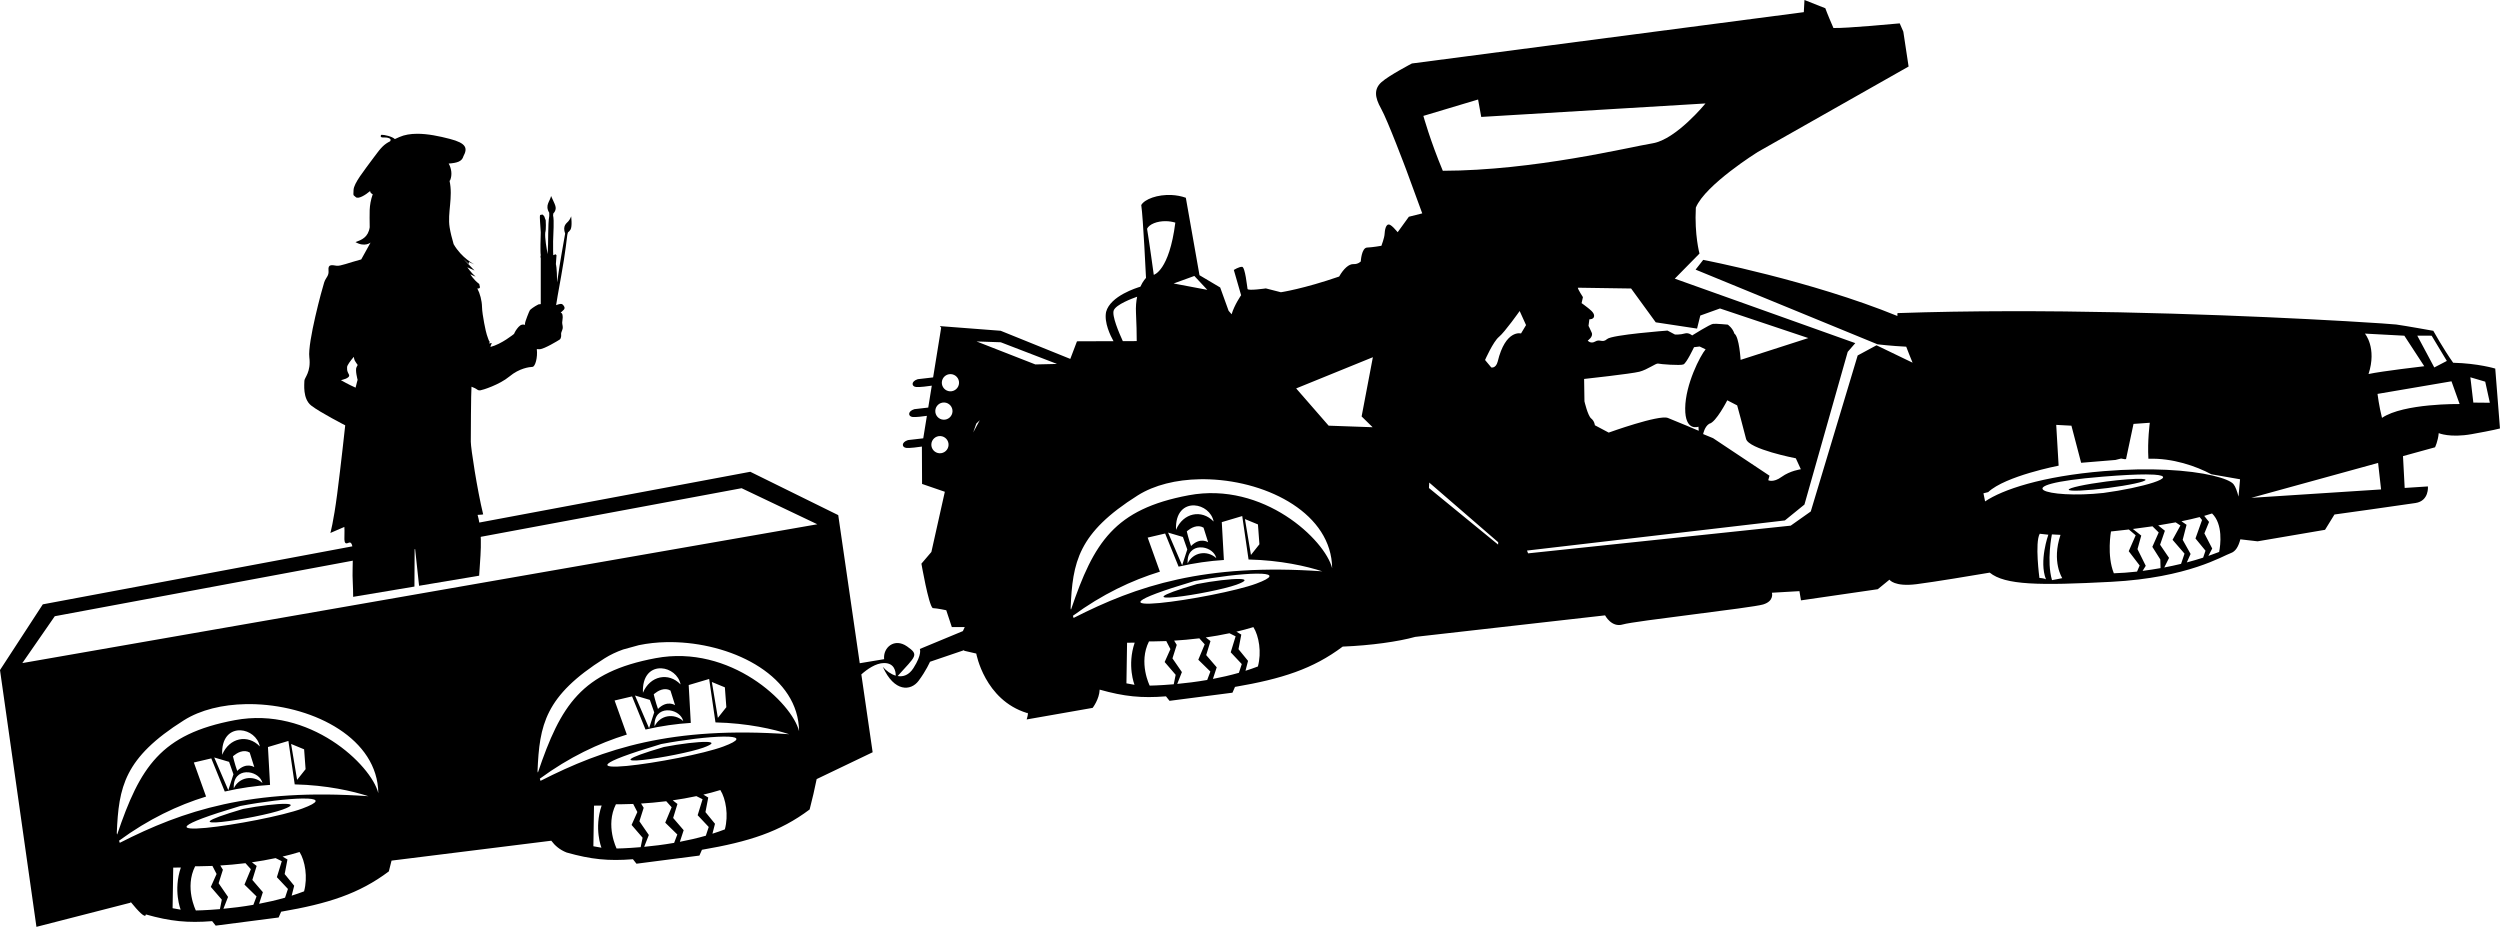 <?xml version="1.0" encoding="UTF-8" standalone="no"?>
<svg
   xmlns:dc="http://purl.org/dc/elements/1.1/"
   xmlns:cc="http://creativecommons.org/ns#"
   xmlns:rdf="http://www.w3.org/1999/02/22-rdf-syntax-ns#"
   xmlns:svg="http://www.w3.org/2000/svg"
   xmlns="http://www.w3.org/2000/svg"
   id="svg5972"
   version="1.1"
   viewBox="0 0 185.321 68.71"
   height="68.71mm"
   width="185.321mm">
  <defs
     id="defs5966" />
  <g
     transform="translate(-11.966,-7.051)"
     id="layer1">
    <path
       id="path866"
       style="fill:#000000;fill-opacity:1;stroke:none;stroke-width:0.211px;stroke-linecap:butt;stroke-linejoin:miter;stroke-opacity:1"
       d="m 145.728,7.051 -0.048,0.901 -29.051,3.804 c 0,0 -1.705,0.889 -2.258,1.386 -0.554,0.498 -0.51,1.103 -0.028,1.957 0.482,0.854 1.868,4.543 1.868,4.543 l 1.184,3.227 -0.992,0.249 -0.829,1.145 c -0.198,-0.235 -0.413,-0.466 -0.559,-0.54 -0.33,-0.168 -0.399,0.431 -0.413,0.693 -0.014,0.263 -0.234,0.854 -0.234,0.854 0,0 -0.646,0.116 -1.061,0.132 -0.415,0.016 -0.469,1.03 -0.469,1.03 0,0 -0.199,0.215 -0.537,0.197 -0.338,-0.018 -0.734,0.338 -1.066,0.922 -2.647,0.914 -4.318,1.164 -4.318,1.164 l -1.115,-0.285 c 0,0 -1.328,0.193 -1.358,0.041 -0.03,-0.152 -0.177,-1.629 -0.402,-1.641 -0.225,-0.012 -0.615,0.231 -0.615,0.231 l 0.541,1.874 c 0,0 -0.504,0.729 -0.704,1.412 l -0.223,-0.257 -0.624,-1.728 -1.534,-0.91 -1.013,-5.741 c -0.342,-0.122 -0.698,-0.185 -1.046,-0.203 -1.044,-0.054 -2.009,0.304 -2.259,0.743 0.14,0.911 0.353,5.404 0.353,5.404 0,0 -0.218,0.207 -0.419,0.65 -0.237,0.069 -2.228,0.677 -2.54,1.867 -0.159,0.785 0.323,1.766 0.548,2.169 l -2.706,0.01 -0.496,1.305 -5.162,-2.086 -4.509,-0.346 0.1,0.115 -0.597,3.688 -1.137,0.132 c -0.514,0.159 -0.469,0.548 -0.124,0.579 0.281,0.026 0.903,-0.061 1.162,-0.099 l -0.263,1.624 -1.03,0.119 c -0.514,0.159 -0.469,0.548 -0.124,0.579 0.248,0.023 0.738,-0.04 1.054,-0.085 l -0.27,1.667 -1.129,0.13 c -0.514,0.159 -0.468,0.548 -0.124,0.58 0.279,0.026 0.888,-0.06 1.153,-0.099 l 0.012,2.77 1.688,0.581 -0.997,4.463 -0.739,0.866 c 0,0 0.53,3.064 0.837,3.294 0.372,0.02 1.004,0.159 1.004,0.159 l 0.413,1.247 0.959,-0.002 -0.14,0.302 -3.191,1.324 c 0,0 0.189,0.378 -0.473,1.417 -0.331,0.521 -0.758,0.662 -1.172,0.59 1.351,-1.498 1.605,-1.562 0.7,-2.196 -0.945,-0.661 -1.795,0.094 -1.701,0.945 -0.603,0.1 -1.076,0.179 -1.808,0.301 l -1.594,-10.979 -6.52,-3.213 -52.444,9.827 -3.173,4.872 2.701,19.035 6.992,-1.795 -0.024,-0.073 c 0.573,0.703 1.127,1.292 1.14,0.947 1.818,0.514 3.107,0.642 4.916,0.498 l 0.263,0.333 4.666,-0.604 0.187,-0.429 c 3.48,-0.597 5.781,-1.331 7.983,-2.988 0.07,-0.27 0.137,-0.536 0.2,-0.799 L 52.832,69.372 c 0.267,0.361 0.633,0.676 1.136,0.874 1.818,0.514 3.107,0.642 4.916,0.498 l 0.263,0.333 4.666,-0.604 0.187,-0.429 c 3.48,-0.597 5.781,-1.331 7.983,-2.988 0.203,-0.782 0.376,-1.531 0.521,-2.252 l 4.15,-1.989 -0.838,-5.771 c 0.427,-0.379 1.071,-0.843 1.688,-0.843 0.764,0 0.863,0.611 0.862,0.935 -0.362,-0.104 -0.706,-0.359 -0.957,-0.652 0.85,1.89 2.079,1.796 2.646,1.04 0.567,-0.756 0.85,-1.417 0.85,-1.417 l 2.528,-0.86 0.007,0.044 0.895,0.207 c 0,0 0.616,3.441 3.76,4.407 0.165,-0.098 -0.025,0.478 -0.025,0.478 l 4.892,-0.858 c 0,0 0.493,-0.633 0.521,-1.353 1.818,0.514 3.107,0.642 4.916,0.498 l 0.263,0.333 4.666,-0.604 0.187,-0.429 c 3.48,-0.597 5.781,-1.331 7.984,-2.988 2.074,-0.079 4.146,-0.374 5.373,-0.719 l 14.077,-1.596 c 0,0 0.478,0.929 1.32,0.673 0.842,-0.257 9.556,-1.225 10.398,-1.481 0.842,-0.257 0.649,-0.869 0.649,-0.869 l 2.04,-0.118 0.115,0.684 5.693,-0.827 0.866,-0.707 c 0,0 0.347,0.546 2.016,0.333 1.354,-0.173 4.199,-0.65 5.416,-0.855 1.14,0.928 3.654,0.963 9.018,0.681 5.703,-0.299 8.276,-1.933 8.851,-2.128 0.358,-0.122 0.568,-0.485 0.709,-1.022 l 1.279,0.148 4.999,-0.853 0.699,-1.135 c 0,0 4.99,-0.693 6.01,-0.852 1.02,-0.159 0.918,-1.229 0.918,-1.229 l -1.723,0.112 -0.125,-2.359 2.375,-0.654 c 0,0 0.219,-0.443 0.274,-1.049 0.015,0.007 0.842,0.359 2.441,0.075 1.613,-0.287 2.099,-0.421 2.099,-0.421 l -0.35,-4.44 c 0,0 -1.258,-0.386 -3.12,-0.432 -0.743,-1.051 -1.472,-2.368 -1.472,-2.368 0,0 -2.11,-0.379 -2.745,-0.466 -0.159,-0.022 -1.528,-0.121 -3.749,-0.249 -0.833,-0.048 -1.785,-0.1 -2.838,-0.153 -7.37,-0.374 -19.671,-0.819 -30.386,-0.444 -0.01,0.058 -0.012,0.132 -0.007,0.213 -6.434,-2.627 -14.395,-4.16 -14.395,-4.16 l -0.565,0.723 13.49,5.538 c 0,0 1.029,0.123 2.123,0.175 0.139,0.37 0.301,0.772 0.472,1.186 l -2.674,-1.29 -1.396,0.754 -3.477,11.565 -1.487,1.051 -19.468,2.054 -0.08,-0.207 19.116,-2.233 1.45,-1.178 3.207,-11.318 0.562,-0.648 -13.38,-4.779 1.831,-1.861 c 0,0 -0.379,-1.376 -0.271,-3.404 0.693,-1.696 4.588,-4.124 4.588,-4.124 l 11.183,-6.336 -0.39,-2.582 -0.268,-0.617 c 0,0 -4.088,0.386 -4.914,0.342 -0.47,-1.08 -0.6,-1.463 -0.6,-1.463 z m -24.194,7.376 0.233,1.292 16.624,-0.999 c 0,0 -2.176,2.672 -3.923,2.955 -1.748,0.284 -8.769,2.02 -15.549,2.036 -0.936,-2.234 -1.441,-4.069 -1.441,-4.069 z m -23.131,9.019 c 0.223,0.005 0.457,0.038 0.688,0.107 -0.455,3.591 -1.598,3.87 -1.598,3.87 0,0 -0.353,-2.58 -0.497,-3.416 0.159,-0.331 0.737,-0.575 1.407,-0.561 z m 2.098,4.061 0.962,1.03 -2.498,-0.472 z m 28.426,0.871 3.951,0.059 1.825,2.507 3.063,0.464 0.24,-0.966 1.459,-0.525 6.549,2.194 -5.02,1.616 c 0,0 -0.098,-1.7 -0.461,-1.946 -0.128,-0.421 -0.491,-0.666 -0.491,-0.666 0,0 -0.862,-0.084 -1.089,-0.058 -0.227,0.026 -1.552,0.859 -1.552,0.859 0,0 -0.251,-0.239 -0.557,-0.143 -0.306,0.097 -0.719,0.074 -0.719,0.074 l -0.55,-0.292 c 0,0 -4.121,0.308 -4.477,0.628 -0.356,0.32 -0.526,-0.028 -0.876,0.18 -0.35,0.207 -0.561,-0.068 -0.561,-0.068 0,0 0.429,-0.279 0.295,-0.587 -0.134,-0.308 -0.237,-0.502 -0.237,-0.502 l 0.064,-0.487 c 0,0 0.338,0.018 0.352,-0.245 0.014,-0.263 -0.35,-0.508 -0.494,-0.629 -0.144,-0.121 -0.435,-0.324 -0.435,-0.324 l 0.099,-0.446 c 0,0 -0.383,-0.585 -0.377,-0.698 z m -32.667,0.668 c -0.07,0.336 -0.109,0.736 -0.085,1.206 0.04,0.79 0.052,1.501 0.055,2.083 l -1.031,0.004 c -0.288,-0.628 -0.831,-1.903 -0.671,-2.287 0.181,-0.434 1.348,-0.871 1.732,-1.006 z m 28.357,1.061 0.472,1.042 -0.372,0.62 c 0,0 -1.15,-0.325 -1.731,2.092 -0.141,0.52 -0.475,0.427 -0.475,0.427 l -0.46,-0.552 c 0,0 0.599,-1.362 1.032,-1.715 0.433,-0.354 1.533,-1.915 1.533,-1.915 z m 62.658,1.673 2.921,0.156 1.477,2.262 c 0,0 -3.162,0.365 -4.132,0.579 0.634,-1.948 -0.267,-2.997 -0.267,-2.997 z m 3.88,0.153 1.065,0.003 1.126,1.871 -0.931,0.483 z m -106.797,0.429 1.791,0.06 4.175,1.607 -1.608,0.037 z m 53.601,0.374 0.441,0.211 c -0.402,0.468 -1.494,2.595 -1.513,4.364 -0.019,1.769 0.982,1.37 0.982,1.37 l 0.021,0.302 c 0,0 -1.62,-0.689 -2.284,-0.95 -0.664,-0.261 -4.389,1.085 -4.389,1.085 l -1.026,-0.544 c 0,0 -0.021,-0.302 -0.274,-0.504 -0.253,-0.202 -0.498,-1.27 -0.498,-1.27 l -0.025,-1.658 c 0,0 3.486,-0.38 4.096,-0.536 0.611,-0.156 1.239,-0.649 1.388,-0.604 0.148,0.045 1.649,0.163 1.88,0.062 0.231,-0.101 0.783,-1.276 0.783,-1.276 z m -24.224,0.794 -0.834,4.39 0.816,0.8 -3.261,-0.115 -2.407,-2.762 z m -31.297,1.253 c 0.005,2.1e-4 0.011,1.7e-4 0.016,5.3e-4 0.352,0.019 0.623,0.319 0.604,0.671 -0.019,0.352 -0.32,0.622 -0.672,0.604 -0.352,-0.019 -0.622,-0.319 -0.603,-0.671 0.018,-0.346 0.309,-0.614 0.655,-0.604 z m 112.653,0.235 1.101,0.325 0.343,1.563 -1.224,-0.012 z m -1.4,0.298 0.603,1.684 c 0,0 -4.151,-0.061 -5.754,1.026 -0.22,-0.864 -0.332,-1.776 -0.332,-1.776 z m -53.684,1.408 0.733,0.378 c 0,0 0.473,1.72 0.659,2.483 0.185,0.763 3.689,1.439 3.689,1.439 l 0.372,0.811 c 0,0 -0.797,0.109 -1.424,0.565 -0.627,0.456 -0.992,0.248 -0.992,0.248 l 0.093,-0.334 -4.183,-2.783 -0.737,-0.303 c 0,0 0.105,-0.56 0.455,-0.767 0.494,-0.087 1.335,-1.737 1.335,-1.737 z m -58.053,0.163 c 0.005,2e-4 0.011,1.6e-4 0.016,5.2e-4 0.352,0.019 0.622,0.319 0.604,0.671 -0.019,0.352 -0.32,0.622 -0.672,0.604 -0.352,-0.019 -0.622,-0.319 -0.603,-0.671 0.018,-0.346 0.309,-0.614 0.655,-0.604 z m 2.644,1.312 -0.49,0.908 0.228,-0.656 z m 86.73,0.19 c 0,0 -0.184,1.346 -0.104,2.669 1.788,-0.065 3.537,0.547 4.664,1.15 l 2.13,0.371 -0.115,1.285 c -0.101,-0.394 -0.224,-0.746 -0.376,-0.928 -0.341,-0.407 -2.1,-0.924 -4.985,-1.06 -1.311,-0.062 -2.856,-0.044 -4.605,0.098 -4.614,0.376 -7.543,1.378 -8.818,2.246 l -10e-4,-0.003 -0.121,-0.598 0.35,-0.088 c 1.277,-1.201 5.222,-1.961 5.222,-1.961 l -0.178,-3.023 1.127,0.06 0.72,2.75 2.543,-0.21 0.417,-0.105 0.275,0.048 0.094,-0.008 0.553,-2.607 z m -89.667,0.986 c 0.005,2.1e-4 0.011,1.6e-4 0.016,5.3e-4 0.352,0.019 0.623,0.319 0.604,0.671 -0.019,0.352 -0.32,0.622 -0.672,0.604 -0.352,-0.019 -0.622,-0.319 -0.603,-0.671 0.018,-0.346 0.309,-0.614 0.655,-0.604 z m 106.59,1.992 0.221,1.965 -9.622,0.623 z m -17.206,0.852 c 0.237,5.3e-4 0.438,0.006 0.605,0.017 2,0.131 -0.889,0.973 -3.762,1.357 -4.167,0.456 -7.614,-0.593 -0.049,-1.208 1.451,-0.118 2.494,-0.167 3.206,-0.166 z m -0.322,0.331 c -0.489,-0.024 -1.509,0.052 -2.616,0.195 -1.572,0.203 -2.821,0.476 -2.79,0.609 0.032,0.133 1.333,0.075 2.906,-0.128 1.574,-0.204 2.823,-0.476 2.79,-0.609 -0.008,-0.035 -0.107,-0.058 -0.29,-0.067 z m -69.829,0.026 c 0.246,-0.005 0.493,-0.002 0.742,0.008 4.377,0.173 9.038,2.561 9.081,6.591 -0.527,-2.105 -5.09,-6.449 -10.631,-5.412 -5.501,1.03 -7.036,3.48 -8.729,8.482 -0.01,-0.032 -0.018,-0.067 -0.027,-0.099 0.142,-3.438 0.544,-5.578 4.974,-8.371 1.236,-0.779 2.869,-1.167 4.591,-1.199 z m 17.019,0.246 5.113,4.424 -0.009,0.175 -5.125,-4.194 z m -50.972,0.419 5.613,2.673 -58.933,10.29 2.406,-3.474 z m 33.567,1.275 c 0.635,0.03 1.282,0.489 1.424,1.196 -0.893,-0.934 -2.269,-0.644 -2.79,0.618 -0.059,-1.331 0.646,-1.848 1.366,-1.814 z m 75.433,0.596 c 0.824,0.797 0.63,2.331 0.527,2.853 -0.261,0.104 -0.528,0.201 -0.799,0.295 l 0.285,-0.548 -0.581,-1.123 0.347,-0.847 -0.36,-0.45 c 0.206,-0.058 0.402,-0.118 0.581,-0.179 z m -71.89,0.193 0.468,3.22 c 2.388,0.055 4.318,0.503 5.466,0.877 -8.703,-0.614 -13.743,1.063 -18.435,3.456 -0.017,-0.053 -0.034,-0.106 -0.051,-0.16 2.176,-1.597 4.363,-2.63 6.449,-3.27 l -0.906,-2.525 1.294,-0.304 0.998,2.456 c 1.169,-0.271 2.295,-0.425 3.357,-0.493 l -0.156,-2.806 z m 70.973,0.075 0.176,0.22 -0.487,1.367 0.743,0.906 -0.174,0.515 c -0.398,0.128 -0.803,0.246 -1.211,0.353 l 0.28,-0.626 -0.585,-1.047 0.286,-1.115 -0.378,-0.263 c 0.485,-0.098 0.936,-0.202 1.351,-0.311 z m -70.772,0.149 0.964,0.397 0.109,1.47 -0.628,0.792 z m 68.994,0.244 0.351,0.231 -0.583,1.061 0.887,1.026 -0.256,0.757 c -0.415,0.101 -0.832,0.19 -1.245,0.269 l 0.354,-0.71 -0.664,-0.977 0.356,-1.036 -0.497,-0.397 c 0.445,-0.071 0.879,-0.146 1.297,-0.225 z m -72.399,0.287 c 0.11,0.007 0.224,0.039 0.335,0.104 l 0.342,1.083 c 0,0 -0.592,-0.404 -1.267,0.279 -0.186,-0.516 -0.315,-1.082 -0.315,-1.082 0,0 0.426,-0.417 0.905,-0.384 z m 70.679,0.005 0.461,0.456 -0.471,1.067 0.591,0.935 0.017,0.641 c -0.451,0.081 -0.895,0.15 -1.33,0.205 l 0.233,-0.376 -0.612,-1.238 0.279,-1.002 -0.621,-0.491 c 0.487,-0.061 0.974,-0.126 1.453,-0.197 z m -1.753,0.235 0.508,0.432 -0.515,1.178 0.81,1.06 -0.194,0.451 c -0.604,0.067 -1.185,0.11 -1.72,0.126 -0.533,-1.309 -0.212,-3.1 -0.212,-3.1 0.435,-0.043 0.878,-0.093 1.322,-0.146 z m -71.22,0.23 1.101,0.325 0.324,0.923 -0.382,1.178 z m 64.616,0.087 0.637,0.071 c 0,0 -0.707,1.959 -0.176,3.305 -0.146,-0.083 -0.485,-0.101 -0.485,-0.101 0,0 -0.35,-2.617 0.024,-3.275 z m 0.901,0.048 0.638,0.034 c -0.671,1.998 0.131,3.208 0.131,3.208 0,0 -0.724,0.15 -0.761,0.148 -0.414,-1.416 -0.008,-3.39 -0.008,-3.39 z m -63.156,0.962 c 0.072,-0.004 0.145,-8e-4 0.218,0.008 0.452,0.057 0.891,0.352 0.996,0.789 -0.686,-0.622 -1.735,-0.438 -2.125,0.393 -0.048,-0.815 0.408,-1.165 0.912,-1.191 z m 4.188,1.947 c 0.156,-0.002 0.296,7.9e-4 0.418,0.008 0.762,0.044 0.83,0.264 -0.429,0.732 -2.879,1.071 -14.649,2.819 -4.604,-0.187 1.686,-0.322 3.526,-0.541 4.615,-0.553 z m -1.232,0.396 c -0.623,-0.02 -1.965,0.141 -3.176,0.376 -6.277,1.85 1.134,0.699 2.926,0.049 0.784,-0.285 0.734,-0.41 0.249,-0.425 z m 1.008,3.567 c 0.417,0.662 0.616,1.878 0.334,2.918 -0.301,0.117 -0.609,0.221 -0.919,0.32 l 0.188,-0.735 -0.707,-0.867 0.208,-1.081 -0.363,-0.215 c 0.419,-0.1 0.84,-0.211 1.258,-0.34 z m -1.774,0.455 0.457,0.228 -0.364,1.185 0.82,0.872 -0.214,0.648 c -0.646,0.185 -1.296,0.333 -1.925,0.453 l 0.281,-0.86 -0.78,-0.907 0.319,-1.038 -0.351,-0.269 c 0.563,-0.08 1.155,-0.183 1.758,-0.312 z m -2.235,0.376 0.4,0.446 -0.475,1.142 0.895,0.876 -0.235,0.623 c -0.82,0.142 -1.568,0.231 -2.221,0.293 l 0.345,-0.877 -0.699,-1.016 0.317,-1 -0.193,-0.316 c 0.547,-0.034 1.167,-0.083 1.866,-0.17 z m -2.449,0.203 0.307,0.597 -0.427,0.956 0.816,0.948 -0.142,0.701 c -1.068,0.092 -1.783,0.101 -1.783,0.101 0,0 -0.851,-1.702 -0.052,-3.279 0,0 0.5,0.009 1.282,-0.023 z m -37.043,0.08 c 0.246,-0.005 0.494,-0.002 0.743,0.008 4.377,0.173 9.038,2.561 9.08,6.591 -0.527,-2.105 -5.09,-6.449 -10.631,-5.412 -5.501,1.03 -7.036,3.481 -8.729,8.482 -0.01,-0.032 -0.018,-0.067 -0.028,-0.099 0.142,-3.438 0.544,-5.578 4.974,-8.371 0.416,-0.262 0.878,-0.479 1.371,-0.654 l 1.163,-0.32 c 0.656,-0.136 1.348,-0.212 2.056,-0.225 z m 34.702,0.038 c -0.58,1.702 -0.015,3.125 -0.015,3.125 l -0.597,-0.107 0.047,-3.011 z m -35.221,1.903 c 0.045,-0.002 0.09,-0.002 0.135,0 0.635,0.03 1.282,0.489 1.424,1.196 -0.893,-0.934 -2.27,-0.644 -2.791,0.618 -0.055,-1.248 0.561,-1.78 1.231,-1.814 z m 3.677,0.789 0.468,3.22 c 2.388,0.055 4.318,0.503 5.466,0.877 -8.703,-0.614 -13.743,1.062 -18.435,3.455 -0.017,-0.053 -0.034,-0.106 -0.051,-0.16 2.176,-1.597 4.364,-2.63 6.449,-3.27 l -0.906,-2.525 1.294,-0.304 0.997,2.457 c 1.169,-0.271 2.295,-0.425 3.357,-0.493 l -0.156,-2.806 z m 0.201,0.224 0.964,0.397 0.109,1.471 -0.628,0.792 z m -3.404,0.531 c 0.11,0.007 0.224,0.039 0.335,0.104 l 0.342,1.084 c 0,0 -0.591,-0.405 -1.267,0.279 -0.186,-0.516 -0.315,-1.082 -0.315,-1.082 0,0 0.426,-0.417 0.905,-0.384 z m -2.294,0.471 1.101,0.325 0.324,0.922 -0.382,1.178 z m -28.851,0.639 c 0.246,-0.005 0.494,-0.002 0.743,0.008 4.377,0.173 9.038,2.561 9.08,6.591 -0.527,-2.105 -5.09,-6.449 -10.631,-5.412 -5.501,1.03 -7.035,3.481 -8.728,8.482 -0.01,-0.032 -0.018,-0.067 -0.028,-0.099 0.142,-3.438 0.544,-5.579 4.974,-8.372 1.236,-0.779 2.869,-1.166 4.591,-1.198 z m 31.213,0.458 c 0.072,-0.004 0.145,-7.9e-4 0.218,0.008 0.452,0.057 0.891,0.353 0.996,0.79 -0.686,-0.622 -1.734,-0.439 -2.124,0.393 -0.048,-0.815 0.407,-1.165 0.911,-1.191 z m -31.732,1.483 c 0.045,-0.002 0.089,-0.002 0.134,0 0.635,0.03 1.282,0.489 1.425,1.196 -0.893,-0.934 -2.27,-0.645 -2.791,0.618 -0.055,-1.248 0.561,-1.78 1.231,-1.813 z m 35.92,0.465 c 0.156,-0.002 0.296,7.9e-4 0.419,0.008 0.762,0.044 0.83,0.263 -0.429,0.732 -2.879,1.071 -14.649,2.82 -4.604,-0.186 1.686,-0.322 3.526,-0.541 4.615,-0.553 z m -32.243,0.323 0.468,3.22 c 2.388,0.055 4.318,0.503 5.466,0.877 -8.703,-0.614 -13.743,1.063 -18.435,3.456 -0.017,-0.053 -0.034,-0.106 -0.051,-0.16 2.176,-1.597 4.363,-2.63 6.449,-3.27 l -0.906,-2.525 1.294,-0.304 0.998,2.457 c 1.169,-0.271 2.295,-0.425 3.357,-0.493 l -0.156,-2.806 z m 31.011,0.072 c -0.623,-0.02 -1.965,0.141 -3.176,0.376 -6.277,1.85 1.134,0.699 2.926,0.049 0.784,-0.285 0.734,-0.409 0.25,-0.425 z m -30.81,0.152 0.964,0.397 0.109,1.471 -0.628,0.792 z m -3.405,0.531 c 0.11,0.007 0.224,0.039 0.335,0.104 l 0.342,1.084 c 0,0 -0.591,-0.405 -1.267,0.279 -0.186,-0.516 -0.316,-1.082 -0.316,-1.082 0,0 0.426,-0.416 0.905,-0.384 z m -2.294,0.47 1.101,0.325 0.324,0.923 -0.382,1.178 z m 2.361,1.097 c 0.072,-0.004 0.145,-5.3e-4 0.218,0.008 0.452,0.057 0.891,0.353 0.996,0.79 -0.686,-0.622 -1.735,-0.439 -2.125,0.393 -0.048,-0.815 0.408,-1.165 0.912,-1.191 z m 35.155,1.316 c 0.417,0.662 0.616,1.878 0.335,2.918 -0.301,0.117 -0.61,0.221 -0.92,0.32 l 0.189,-0.735 -0.707,-0.866 0.208,-1.081 -0.363,-0.215 c 0.419,-0.1 0.84,-0.21 1.258,-0.34 z m -1.773,0.455 0.456,0.228 -0.364,1.185 0.82,0.872 -0.214,0.647 c -0.646,0.185 -1.296,0.333 -1.925,0.453 l 0.282,-0.86 -0.78,-0.908 0.319,-1.038 -0.351,-0.269 c 0.563,-0.08 1.155,-0.183 1.759,-0.312 z M 34.395,66.244 c 0.156,-0.002 0.296,0.001 0.418,0.008 0.762,0.044 0.83,0.263 -0.429,0.732 -2.879,1.071 -14.649,2.819 -4.604,-0.187 1.686,-0.322 3.526,-0.541 4.615,-0.553 z m 26.959,0.201 0.4,0.446 -0.475,1.143 0.895,0.876 -0.235,0.622 c -0.82,0.142 -1.568,0.231 -2.221,0.293 l 0.345,-0.877 -0.699,-1.016 0.317,-1 -0.193,-0.316 c 0.547,-0.034 1.167,-0.083 1.866,-0.171 z m -28.191,0.195 c -0.623,-0.02 -1.965,0.141 -3.176,0.376 -6.277,1.85 1.134,0.699 2.926,0.049 0.784,-0.285 0.734,-0.409 0.249,-0.425 z m 25.742,0.008 0.307,0.597 -0.427,0.957 0.816,0.947 -0.143,0.701 c -1.068,0.092 -1.783,0.1 -1.783,0.1 0,0 -0.851,-1.702 -0.052,-3.279 0,0 0.5,0.008 1.282,-0.024 z M 56.564,66.765 c -0.58,1.702 -0.015,3.125 -0.015,3.125 l -0.597,-0.107 0.047,-3.01 z m -22.393,3.442 c 0.417,0.662 0.616,1.878 0.335,2.918 -0.301,0.117 -0.61,0.221 -0.92,0.32 l 0.188,-0.735 -0.707,-0.866 0.208,-1.081 -0.363,-0.215 c 0.419,-0.1 0.84,-0.211 1.258,-0.34 z m -1.774,0.455 0.457,0.228 -0.364,1.185 0.82,0.873 -0.214,0.647 c -0.646,0.185 -1.296,0.333 -1.925,0.453 l 0.281,-0.86 -0.78,-0.908 0.319,-1.038 -0.351,-0.269 c 0.563,-0.08 1.155,-0.183 1.758,-0.312 z m -2.235,0.376 0.4,0.446 -0.475,1.142 0.895,0.876 -0.235,0.622 c -0.82,0.142 -1.568,0.231 -2.221,0.293 l 0.345,-0.877 -0.699,-1.016 0.317,-1 -0.193,-0.316 c 0.547,-0.034 1.167,-0.083 1.866,-0.171 z m -2.449,0.203 0.307,0.597 -0.427,0.957 0.816,0.947 -0.142,0.701 c -1.068,0.092 -1.783,0.1 -1.783,0.1 0,0 -0.851,-1.702 -0.052,-3.279 0,0 0.5,0.009 1.282,-0.023 z m -2.341,0.117 c -0.58,1.702 -0.015,3.125 -0.015,3.125 l -0.597,-0.107 0.047,-3.01 z" />
    <path
       id="path847"
       style="fill:#000000;stroke:none;stroke-width:0.182px;stroke-linecap:butt;stroke-linejoin:miter;stroke-opacity:1"
       d="m 42.879,16.968 c -0.474,0.002 -0.922,0.07 -1.309,0.242 -0.138,0.061 -0.225,0.102 -0.333,0.15 -0.207,-0.191 -0.754,-0.33 -1.02,-0.311 -0.138,0.275 0.229,0.161 0.458,0.207 0.19,0.038 0.313,0.124 0.208,0.269 -0.448,0.228 -0.653,0.438 -1.194,1.176 -0.757,1.032 -1.491,1.926 -1.514,2.43 -0.023,0.504 -0.023,0.344 0.16,0.528 0.183,0.183 0.734,-0.161 1.055,-0.436 0.002,-0.002 0.009,-0.006 0.012,-0.008 0.01,0.109 0.071,0.176 0.194,0.235 -0.303,0.879 -0.224,1.405 -0.224,2.447 -0.111,0.749 -0.599,0.935 -1.054,1.102 0.69,0.395 1.118,0.033 1.118,0.033 l -0.692,1.25 c -0.951,0.252 -1.541,0.508 -1.83,0.467 -0.321,-0.046 -0.642,-0.138 -0.596,0.321 0.046,0.459 -0.183,0.505 -0.321,0.917 -0.138,0.413 -1.238,4.447 -1.1,5.548 0.138,1.101 -0.367,1.514 -0.367,1.743 0,0.229 -0.137,1.33 0.505,1.834 0.642,0.504 2.522,1.467 2.522,1.467 0,0 -0.321,2.981 -0.596,5.091 -0.275,2.109 -0.504,2.889 -0.504,2.889 l 1.035,-0.45 c 0.06,0.666 -0.147,1.4 0.295,1.183 0.554,-0.272 0.24,1.56 0.332,2.981 0.017,0.271 0.022,0.629 0.026,1.021 l 4.543,-0.762 c 0.006,-1.564 0.016,-3.102 0.016,-3.102 l 0.328,3.044 4.453,-0.748 c 0.051,-1.113 0.318,-2.963 -0.115,-4.508 0.233,-0.011 0.39,-0.023 0.413,-0.036 -0.436,-1.788 -0.917,-4.906 -0.917,-5.388 0,-0.341 0.013,-3.67 0.052,-4.077 0.074,0.032 0.232,0.098 0.257,0.11 0.16,0.08 0.218,0.184 0.39,0.161 0.172,-0.023 1.421,-0.412 2.166,-1.031 0.745,-0.619 1.479,-0.7 1.708,-0.711 0.202,-0.01 0.395,-0.697 0.32,-1.315 0.091,0.009 0.174,0.013 0.23,0.008 0.344,-0.034 1.318,-0.619 1.456,-0.711 0.138,-0.092 0.126,-0.333 0.115,-0.424 -0.011,-0.092 0.08,-0.241 0.115,-0.39 0.034,-0.149 -0.035,-0.309 -0.035,-0.447 0,-0.138 0.058,-0.356 0.035,-0.482 -0.018,-0.101 -0.003,-0.209 -0.144,-0.26 0.096,-0.086 0.182,-0.164 0.224,-0.21 0.138,-0.149 0.012,-0.298 -0.08,-0.39 -0.076,-0.076 -0.203,-0.06 -0.485,0.045 0.043,-0.271 0.14,-0.878 0.381,-2.19 0.31,-1.685 0.425,-2.889 0.448,-3.015 0.005,-0.029 0.03,-0.12 0.047,-0.186 0.065,-0.05 0.134,-0.113 0.19,-0.206 0.146,-0.243 0.049,-0.989 0.049,-0.989 0,0 -0.064,0.21 -0.21,0.373 -0.143,0.159 -0.44,0.321 -0.236,0.91 -0.029,0.224 -0.139,0.731 -0.159,0.901 -0.023,0.195 -0.161,0.78 -0.436,2.717 -0.011,-1.146 -0.091,-1.352 -0.091,-1.352 l 0.046,-0.665 -0.069,-0.069 -0.172,0.069 c 0,0 -0.023,-0.39 -0.011,-1.032 0.011,-0.665 0.091,-1.497 -0.002,-1.921 0.021,-0.245 0.039,-0.131 0.11,-0.254 0.195,-0.34 0.032,-0.519 -0.259,-1.183 -0.077,0.401 -0.475,0.685 -0.137,1.242 7.94e-4,0.104 0.003,0.149 0.003,0.236 -0.115,0.665 -0.057,1.903 -0.115,2.832 -0.092,-0.424 -0.218,-1.216 -0.183,-1.594 0.08,-0.252 0.035,-0.917 0.035,-0.917 0,0 -0.035,-0.068 -0.069,-0.172 -0.011,-0.149 -0.172,-0.253 -0.172,-0.253 l -0.172,0.035 c -0.057,0.138 0.023,0.757 0.046,1.284 -0.011,0.367 -0.046,1.467 0,1.697 -0.046,0.092 0,0.229 0,0.229 v 3.396 c -0.07,0.005 -0.133,0.011 -0.172,0.021 -0.321,0.161 -0.585,0.367 -0.63,0.424 -0.046,0.057 -0.367,0.86 -0.367,0.997 0,0.033 0.002,0.064 0.003,0.112 -0.001,-0.002 -0.014,-0.02 -0.014,-0.02 -0.287,-0.08 -0.436,0.114 -0.573,0.286 -0.138,0.172 -0.229,0.39 -0.229,0.39 0,0 -0.93,0.764 -1.746,0.964 0.012,-0.074 0.029,-0.147 0.061,-0.195 0.08,-0.12 0.006,-0.099 -0.157,-0.054 0.028,-0.07 0.051,-0.145 0.019,-0.164 -0.057,-0.034 -0.138,-0.355 -0.195,-0.493 -0.057,-0.138 -0.344,-1.467 -0.355,-2.052 -0.009,-0.481 -0.152,-1.007 -0.349,-1.377 0.014,5.2e-4 0.045,0.004 0.056,0.004 0.259,0 0.065,-0.26 0.097,-0.325 -0.486,-0.373 -0.665,-0.73 -0.665,-0.73 0,0 0.195,0.098 0.389,0.179 -0.34,-0.292 -0.617,-0.698 -0.617,-0.698 l 0.535,0.243 -0.843,-0.875 0.422,0.389 v -0.146 l 0.405,0.178 c 0,0 -0.943,-0.474 -1.534,-1.501 -0.124,-0.425 -0.237,-0.866 -0.298,-1.255 -0.167,-1.06 0.263,-2.228 -0.005,-3.441 0.024,-0.014 0.043,-0.033 0.053,-0.061 0.148,-0.381 0.099,-0.836 -0.117,-1.218 0.624,-0.047 0.989,-0.154 1.093,-0.545 0.321,-0.596 0.23,-0.963 -1.008,-1.284 -0.774,-0.201 -1.638,-0.383 -2.428,-0.38 z m 9.89,12.908 0.019,0.003 -0.017,0.01 c -7.94e-4,-0.004 -0.002,-0.009 -0.003,-0.013 z m -14.577,3.627 c 0.018,0.114 0.04,0.217 0.076,0.284 0.183,0.344 0.276,0.252 0.138,0.458 -0.138,0.206 0.069,0.963 0.069,0.963 0,0 -0.067,0.222 -0.15,0.579 -0.512,-0.223 -1.088,-0.556 -1.088,-0.556 0,0 0.734,-0.137 0.596,-0.412 -0.138,-0.275 -0.138,-0.275 -0.138,-0.55 0,-0.146 0.255,-0.479 0.497,-0.766 z" />
  </g>
</svg>
